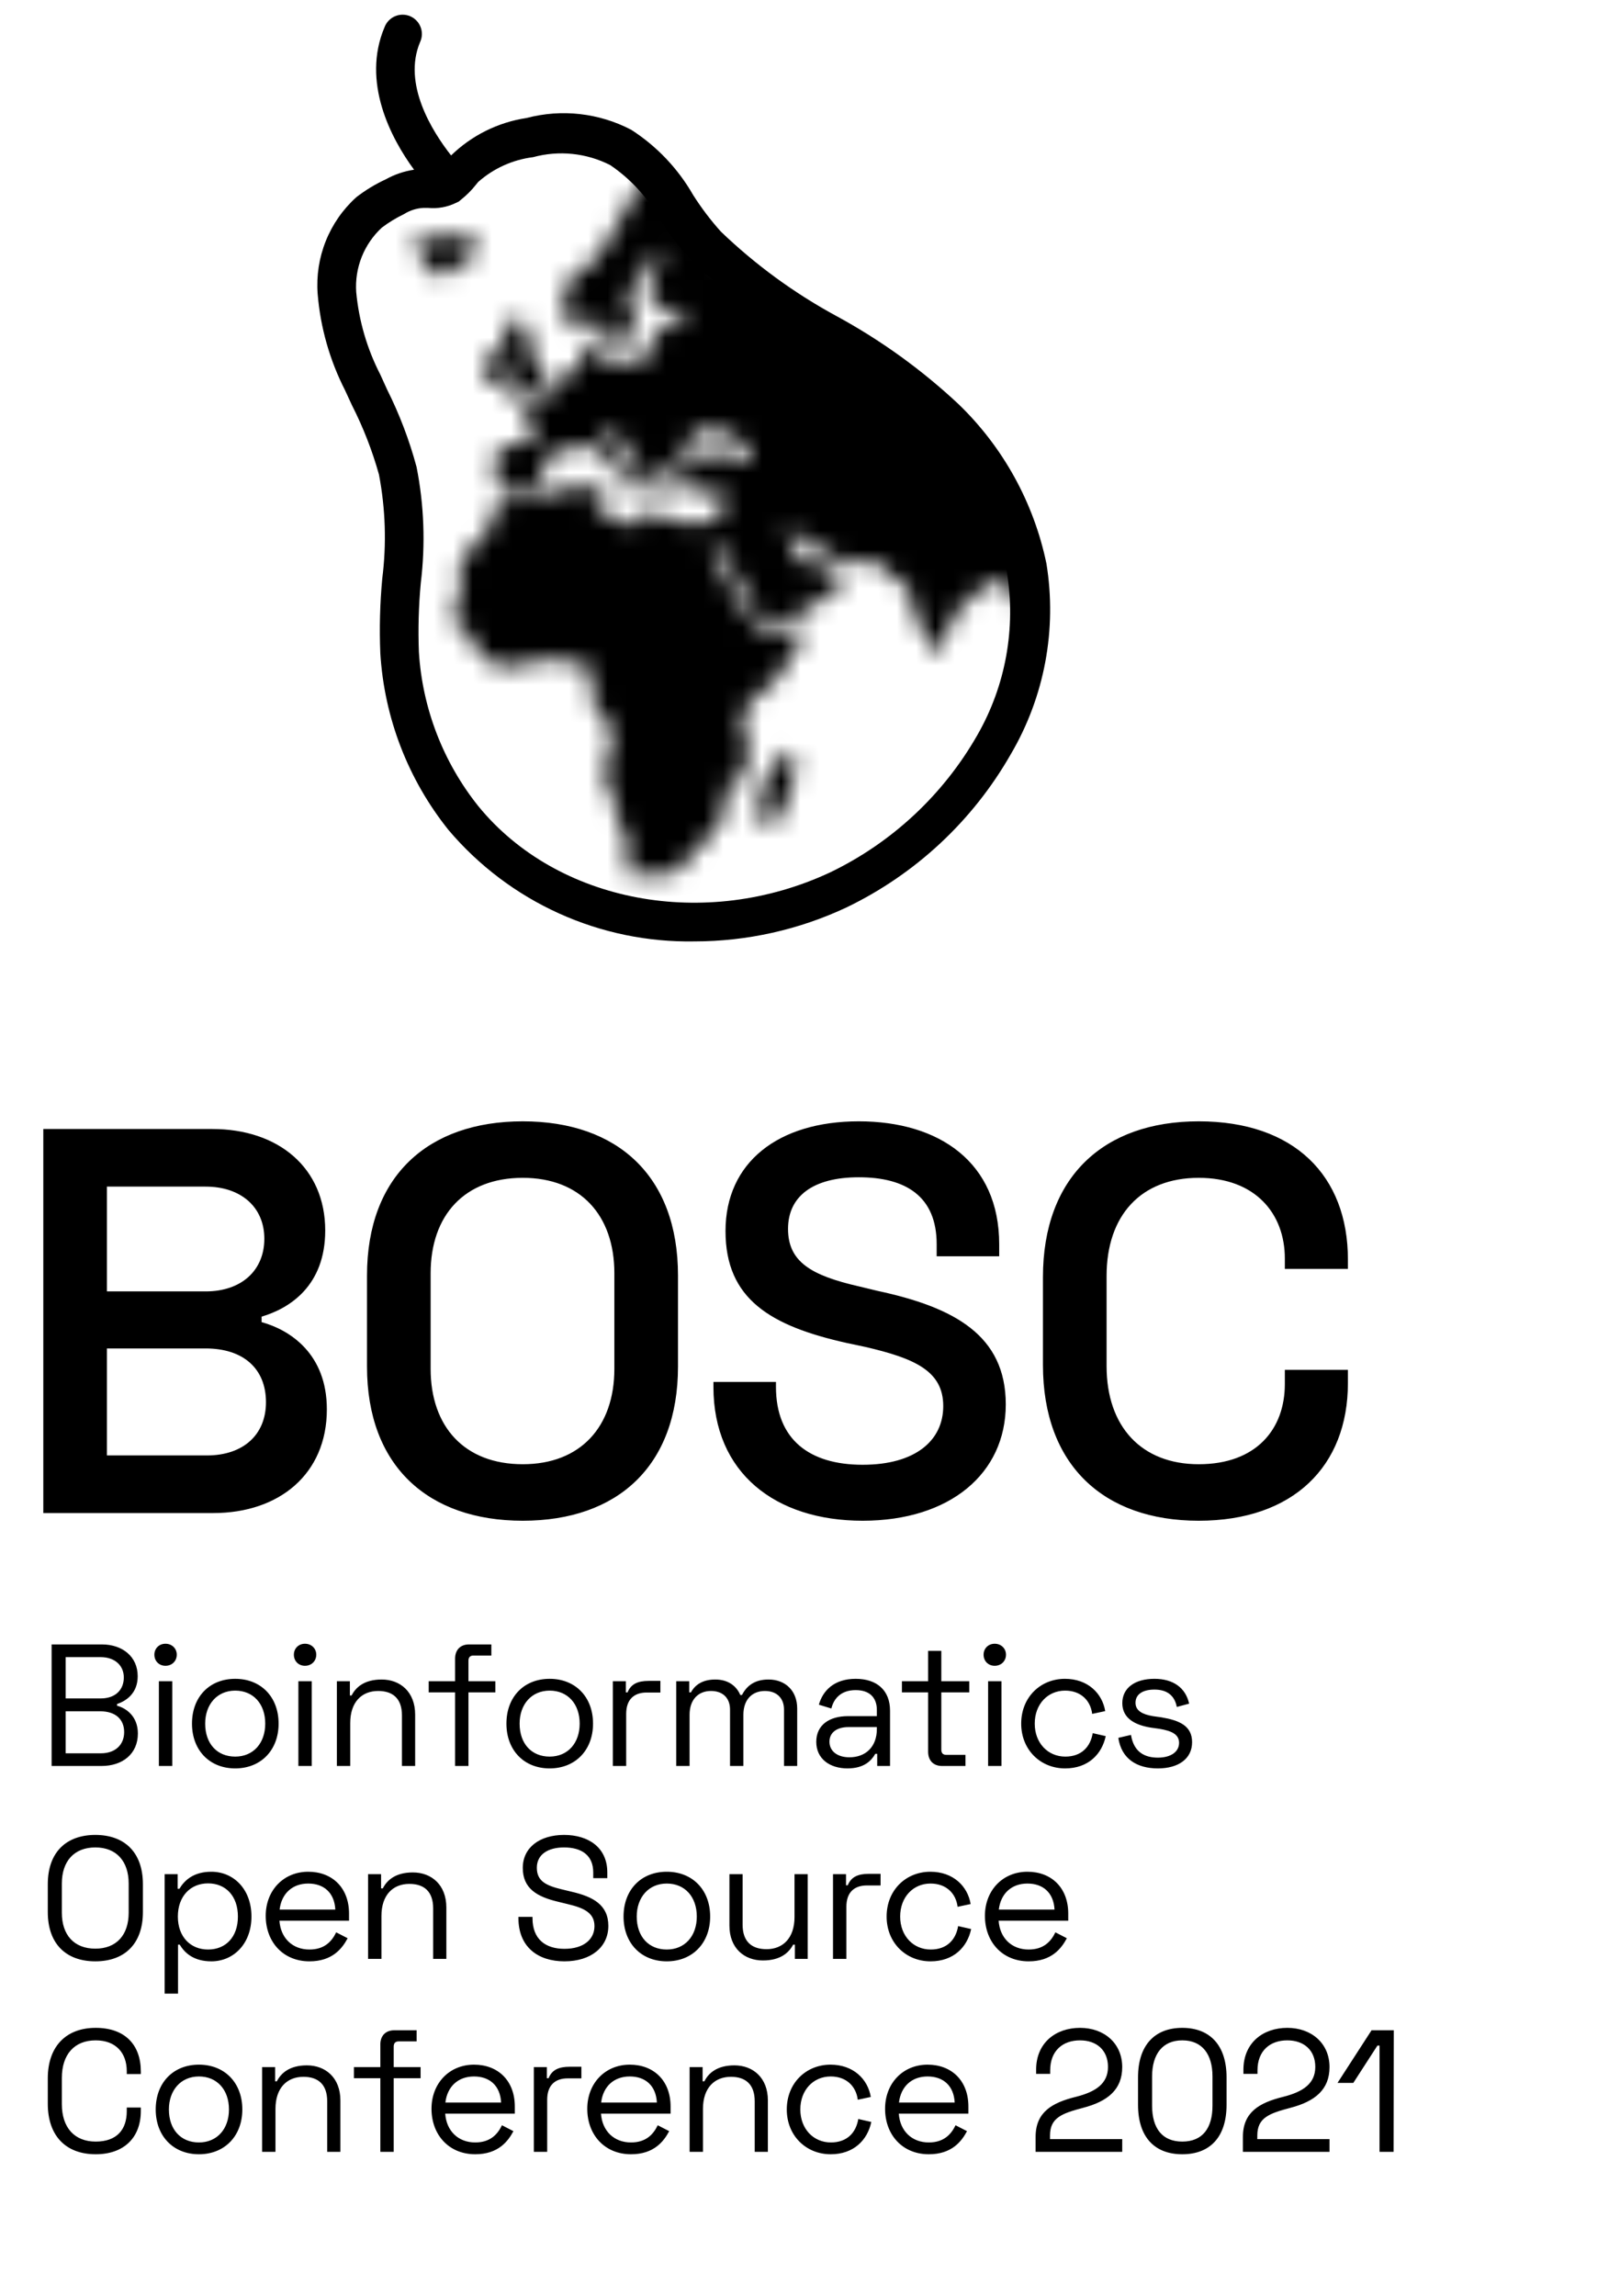 <svg width="84" height="119" viewBox="0 0 84 119" fill="none" xmlns="http://www.w3.org/2000/svg">
<path d="M2.676 85.238V91.538H5.268C6.348 91.538 7.149 90.917 7.149 89.855C7.149 88.964 6.546 88.541 6.069 88.415V88.325C6.537 88.172 7.14 87.776 7.14 86.885C7.14 85.868 6.348 85.238 5.286 85.238H2.676ZM3.405 85.895H5.214C5.952 85.895 6.42 86.327 6.42 86.948C6.42 87.596 5.979 88.037 5.223 88.037H3.405V85.895ZM3.405 88.703H5.196C5.997 88.703 6.438 89.126 6.438 89.783C6.438 90.422 5.997 90.881 5.232 90.881H3.405V88.703ZM8.005 85.769C8.005 86.102 8.248 86.345 8.581 86.345C8.914 86.345 9.166 86.102 9.166 85.769C9.166 85.445 8.914 85.202 8.581 85.202C8.248 85.202 8.005 85.445 8.005 85.769ZM8.932 87.146H8.239V91.538H8.932V87.146ZM9.955 89.342C9.955 90.719 10.864 91.664 12.196 91.664C13.528 91.664 14.446 90.719 14.446 89.342C14.446 87.956 13.528 87.02 12.196 87.02C10.864 87.02 9.955 87.956 9.955 89.342ZM10.639 89.342C10.639 88.343 11.26 87.632 12.196 87.632C13.132 87.632 13.753 88.316 13.753 89.342C13.753 90.359 13.132 91.052 12.196 91.052C11.26 91.052 10.639 90.386 10.639 89.342ZM15.238 85.769C15.238 86.102 15.481 86.345 15.814 86.345C16.147 86.345 16.399 86.102 16.399 85.769C16.399 85.445 16.147 85.202 15.814 85.202C15.481 85.202 15.238 85.445 15.238 85.769ZM16.165 87.146H15.472V91.538H16.165V87.146ZM17.467 87.146V91.538H18.16V89.315C18.16 88.217 18.763 87.65 19.609 87.65C20.365 87.65 20.842 88.037 20.842 88.919V91.538H21.526V88.874C21.526 87.695 20.752 87.056 19.789 87.056C18.88 87.056 18.439 87.47 18.232 87.884H18.142V87.146H17.467ZM22.229 87.146V87.722H23.597V91.538H24.29V87.722H25.685V87.146H24.29V86.084C24.29 85.904 24.38 85.814 24.542 85.814H25.478V85.238H24.317C23.876 85.238 23.597 85.517 23.597 85.976V87.146H22.229ZM26.259 89.342C26.259 90.719 27.168 91.664 28.5 91.664C29.832 91.664 30.75 90.719 30.75 89.342C30.75 87.956 29.832 87.02 28.5 87.02C27.168 87.02 26.259 87.956 26.259 89.342ZM26.943 89.342C26.943 88.343 27.564 87.632 28.5 87.632C29.436 87.632 30.057 88.316 30.057 89.342C30.057 90.359 29.436 91.052 28.5 91.052C27.564 91.052 26.943 90.386 26.943 89.342ZM32.451 87.146H31.776V91.538H32.469V88.838C32.469 88.082 32.883 87.731 33.531 87.731H34.242V87.128H33.639C33.054 87.128 32.712 87.299 32.541 87.722H32.451V87.146ZM35.063 87.146V91.538H35.756V88.883C35.756 88.082 36.224 87.65 36.863 87.65C37.493 87.65 37.853 88.028 37.853 88.613V91.538H38.546V88.883C38.546 88.082 39.014 87.65 39.662 87.65C40.283 87.65 40.652 88.028 40.652 88.613V91.538H41.336V88.559C41.336 87.632 40.715 87.056 39.851 87.056C39.14 87.056 38.726 87.371 38.474 87.857H38.384C38.195 87.407 37.772 87.056 37.088 87.056C36.431 87.056 36.035 87.335 35.828 87.722H35.738V87.146H35.063ZM42.46 88.361L43.108 88.559C43.243 88.001 43.648 87.605 44.368 87.605C45.097 87.605 45.466 88.001 45.466 88.631V88.955H43.963C43.027 88.955 42.325 89.396 42.325 90.287C42.325 91.169 43.027 91.664 43.945 91.664C44.809 91.664 45.187 91.259 45.385 90.908H45.484V91.538H46.15V88.667C46.15 87.632 45.484 87.02 44.368 87.02C43.261 87.02 42.667 87.623 42.46 88.361ZM43.009 90.278C43.009 89.783 43.423 89.522 43.99 89.522H45.466V89.63C45.466 90.539 44.89 91.088 44.044 91.088C43.423 91.088 43.009 90.773 43.009 90.278ZM46.766 87.722H48.125V90.8C48.125 91.259 48.404 91.538 48.845 91.538H50.06V90.962H49.061C48.899 90.962 48.809 90.872 48.809 90.692V87.722H50.258V87.146H48.809V85.571H48.125V87.146H46.766V87.722ZM51.001 85.769C51.001 86.102 51.244 86.345 51.577 86.345C51.91 86.345 52.162 86.102 52.162 85.769C52.162 85.445 51.91 85.202 51.577 85.202C51.244 85.202 51.001 85.445 51.001 85.769ZM51.928 87.146H51.235V91.538H51.928V87.146ZM52.951 89.342C52.951 90.701 53.95 91.664 55.228 91.664C56.425 91.664 57.136 90.926 57.334 89.99L56.659 89.837C56.542 90.539 56.083 91.052 55.237 91.052C54.337 91.052 53.653 90.35 53.653 89.342C53.653 88.334 54.328 87.632 55.228 87.632C56.029 87.632 56.542 88.127 56.632 88.838L57.307 88.694C57.154 87.767 56.398 87.02 55.219 87.02C53.95 87.02 52.951 87.974 52.951 89.342ZM58.194 88.28C58.194 89.063 58.842 89.414 59.67 89.549L60.12 89.612C60.759 89.72 61.137 89.9 61.137 90.341C61.137 90.8 60.714 91.106 60.039 91.106C59.364 91.106 58.788 90.827 58.644 89.927L57.987 90.08C58.149 91.169 58.95 91.664 60.039 91.664C61.11 91.664 61.812 91.16 61.812 90.305C61.812 89.441 61.128 89.171 60.228 89.018L59.778 88.955C59.256 88.865 58.878 88.685 58.878 88.262C58.878 87.821 59.256 87.578 59.859 87.578C60.453 87.578 60.894 87.83 61.02 88.478L61.659 88.307C61.479 87.497 60.849 87.02 59.859 87.02C58.842 87.02 58.194 87.497 58.194 88.28ZM2.478 97.668V99.108C2.478 100.773 3.441 101.664 4.944 101.664C6.447 101.664 7.41 100.773 7.41 99.108V97.668C7.41 96.003 6.447 95.112 4.944 95.112C3.441 95.112 2.478 96.003 2.478 97.668ZM3.207 97.632C3.207 96.471 3.846 95.76 4.944 95.76C6.033 95.76 6.672 96.471 6.672 97.632V99.144C6.672 100.305 6.033 101.007 4.944 101.007C3.846 101.007 3.207 100.305 3.207 99.144V97.632ZM8.538 103.338H9.231V100.8H9.321C9.573 101.232 10.05 101.664 10.959 101.664C12.111 101.664 13.038 100.755 13.038 99.342C13.038 97.92 12.111 97.02 10.959 97.02C10.05 97.02 9.573 97.452 9.303 97.902H9.213V97.146H8.538V103.338ZM10.788 101.052C9.879 101.052 9.222 100.395 9.222 99.342C9.222 98.289 9.879 97.623 10.788 97.623C11.706 97.623 12.336 98.28 12.336 99.342C12.336 100.404 11.706 101.052 10.788 101.052ZM13.778 99.306C13.778 100.656 14.678 101.664 16.046 101.664C17.243 101.664 17.747 100.989 18.026 100.467L17.432 100.161C17.198 100.647 16.811 101.052 16.046 101.052C15.164 101.052 14.552 100.458 14.489 99.558H18.098V99.189C18.098 97.848 17.225 97.02 15.983 97.02C14.705 97.02 13.778 97.983 13.778 99.306ZM14.498 98.982C14.597 98.154 15.155 97.632 15.983 97.632C16.793 97.632 17.342 98.109 17.387 98.982H14.498ZM19.085 97.146V101.538H19.778V99.315C19.778 98.217 20.381 97.65 21.227 97.65C21.983 97.65 22.46 98.037 22.46 98.919V101.538H23.144V98.874C23.144 97.695 22.37 97.056 21.407 97.056C20.498 97.056 20.057 97.47 19.85 97.884H19.76V97.146H19.085ZM29.249 95.112C27.98 95.112 27.107 95.769 27.107 96.822C27.107 97.884 27.836 98.316 28.943 98.577L29.42 98.694C30.266 98.892 30.824 99.144 30.824 99.837C30.824 100.53 30.257 101.016 29.267 101.016C28.286 101.016 27.611 100.521 27.611 99.423V99.36H26.882V99.423C26.882 100.926 27.899 101.664 29.267 101.664C30.644 101.664 31.544 100.926 31.544 99.828C31.544 98.721 30.725 98.307 29.636 98.055L29.15 97.938C28.313 97.74 27.836 97.506 27.836 96.813C27.836 96.138 28.394 95.76 29.249 95.76C30.122 95.76 30.761 96.138 30.761 97.056V97.353H31.49V97.056C31.49 95.769 30.518 95.112 29.249 95.112ZM32.332 99.342C32.332 100.719 33.241 101.664 34.573 101.664C35.905 101.664 36.823 100.719 36.823 99.342C36.823 97.956 35.905 97.02 34.573 97.02C33.241 97.02 32.332 97.956 32.332 99.342ZM33.016 99.342C33.016 98.343 33.637 97.632 34.573 97.632C35.509 97.632 36.13 98.316 36.13 99.342C36.13 100.359 35.509 101.052 34.573 101.052C33.637 101.052 33.016 100.386 33.016 99.342ZM41.881 101.538V97.146H41.197V99.369C41.197 100.467 40.585 101.034 39.748 101.034C38.983 101.034 38.506 100.647 38.506 99.765V97.146H37.822V99.81C37.822 100.989 38.596 101.619 39.559 101.619C40.468 101.619 40.909 101.214 41.125 100.8H41.215V101.538H41.881ZM43.868 97.146H43.193V101.538H43.886V98.838C43.886 98.082 44.3 97.731 44.948 97.731H45.659V97.128H45.056C44.471 97.128 44.129 97.299 43.958 97.722H43.868V97.146ZM45.973 99.342C45.973 100.701 46.972 101.664 48.25 101.664C49.447 101.664 50.158 100.926 50.356 99.99L49.681 99.837C49.564 100.539 49.105 101.052 48.259 101.052C47.359 101.052 46.675 100.35 46.675 99.342C46.675 98.334 47.35 97.632 48.25 97.632C49.051 97.632 49.564 98.127 49.654 98.838L50.329 98.694C50.176 97.767 49.42 97.02 48.241 97.02C46.972 97.02 45.973 97.974 45.973 99.342ZM51.07 99.306C51.07 100.656 51.97 101.664 53.338 101.664C54.535 101.664 55.039 100.989 55.318 100.467L54.724 100.161C54.49 100.647 54.103 101.052 53.338 101.052C52.456 101.052 51.844 100.458 51.781 99.558H55.39V99.189C55.39 97.848 54.517 97.02 53.275 97.02C51.997 97.02 51.07 97.983 51.07 99.306ZM51.79 98.982C51.889 98.154 52.447 97.632 53.275 97.632C54.085 97.632 54.634 98.109 54.679 98.982H51.79ZM2.478 109.045C2.478 110.71 3.414 111.664 4.962 111.664C6.42 111.664 7.302 110.809 7.302 109.423V109.243H6.573V109.432C6.573 110.386 6.06 111.007 4.962 111.007C3.864 111.007 3.207 110.287 3.207 109.063V107.713C3.207 106.489 3.855 105.76 4.962 105.76C6.006 105.76 6.573 106.408 6.573 107.362V107.506H7.302V107.371C7.302 105.985 6.474 105.112 4.962 105.112C3.432 105.112 2.478 106.066 2.478 107.731V109.045ZM8.074 109.342C8.074 110.719 8.983 111.664 10.315 111.664C11.647 111.664 12.565 110.719 12.565 109.342C12.565 107.956 11.647 107.02 10.315 107.02C8.983 107.02 8.074 107.956 8.074 109.342ZM8.758 109.342C8.758 108.343 9.379 107.632 10.315 107.632C11.251 107.632 11.872 108.316 11.872 109.342C11.872 110.359 11.251 111.052 10.315 111.052C9.379 111.052 8.758 110.386 8.758 109.342ZM13.591 107.146V111.538H14.284V109.315C14.284 108.217 14.887 107.65 15.733 107.65C16.489 107.65 16.966 108.037 16.966 108.919V111.538H17.65V108.874C17.65 107.695 16.876 107.056 15.913 107.056C15.004 107.056 14.563 107.47 14.356 107.884H14.266V107.146H13.591ZM18.353 107.146V107.722H19.721V111.538H20.414V107.722H21.809V107.146H20.414V106.084C20.414 105.904 20.504 105.814 20.666 105.814H21.602V105.238H20.441C20 105.238 19.721 105.517 19.721 105.976V107.146H18.353ZM22.374 109.306C22.374 110.656 23.274 111.664 24.642 111.664C25.839 111.664 26.343 110.989 26.622 110.467L26.028 110.161C25.794 110.647 25.407 111.052 24.642 111.052C23.76 111.052 23.148 110.458 23.085 109.558H26.694V109.189C26.694 107.848 25.821 107.02 24.579 107.02C23.301 107.02 22.374 107.983 22.374 109.306ZM23.094 108.982C23.193 108.154 23.751 107.632 24.579 107.632C25.389 107.632 25.938 108.109 25.983 108.982H23.094ZM28.355 107.146H27.68V111.538H28.373V108.838C28.373 108.082 28.787 107.731 29.435 107.731H30.146V107.128H29.543C28.958 107.128 28.616 107.299 28.445 107.722H28.355V107.146ZM30.451 109.306C30.451 110.656 31.351 111.664 32.719 111.664C33.916 111.664 34.42 110.989 34.699 110.467L34.105 110.161C33.871 110.647 33.484 111.052 32.719 111.052C31.837 111.052 31.225 110.458 31.162 109.558H34.771V109.189C34.771 107.848 33.898 107.02 32.656 107.02C31.378 107.02 30.451 107.983 30.451 109.306ZM31.171 108.982C31.27 108.154 31.828 107.632 32.656 107.632C33.466 107.632 34.015 108.109 34.06 108.982H31.171ZM35.758 107.146V111.538H36.45V109.315C36.45 108.217 37.053 107.65 37.9 107.65C38.656 107.65 39.133 108.037 39.133 108.919V111.538H39.816V108.874C39.816 107.695 39.042 107.056 38.08 107.056C37.17 107.056 36.73 107.47 36.523 107.884H36.432V107.146H35.758ZM40.796 109.342C40.796 110.701 41.795 111.664 43.073 111.664C44.27 111.664 44.981 110.926 45.179 109.99L44.504 109.837C44.387 110.539 43.928 111.052 43.082 111.052C42.182 111.052 41.498 110.35 41.498 109.342C41.498 108.334 42.173 107.632 43.073 107.632C43.874 107.632 44.387 108.127 44.477 108.838L45.152 108.694C44.999 107.767 44.243 107.02 43.064 107.02C41.795 107.02 40.796 107.974 40.796 109.342ZM45.893 109.306C45.893 110.656 46.793 111.664 48.161 111.664C49.358 111.664 49.862 110.989 50.141 110.467L49.547 110.161C49.313 110.647 48.926 111.052 48.161 111.052C47.279 111.052 46.667 110.458 46.604 109.558H50.213V109.189C50.213 107.848 49.34 107.02 48.098 107.02C46.82 107.02 45.893 107.983 45.893 109.306ZM46.613 108.982C46.712 108.154 47.27 107.632 48.098 107.632C48.908 107.632 49.457 108.109 49.502 108.982H46.613ZM53.725 107.281V107.497H54.454V107.317C54.454 106.3 55.102 105.76 56.002 105.76C56.866 105.76 57.451 106.273 57.451 107.137C57.451 107.992 56.83 108.424 55.795 108.685C54.553 108.991 53.698 109.477 53.698 110.764V111.538H58.189V110.881H54.445V110.692C54.445 109.774 55.057 109.549 56.146 109.261C57.433 108.928 58.189 108.316 58.189 107.146C58.189 105.913 57.253 105.112 56.002 105.112C54.733 105.112 53.725 105.895 53.725 107.281ZM59.009 107.677V109.099C59.009 110.782 59.873 111.664 61.304 111.664C62.735 111.664 63.599 110.782 63.599 109.099V107.677C63.599 106.012 62.735 105.112 61.304 105.112C59.873 105.112 59.009 106.012 59.009 107.677ZM59.738 107.632C59.738 106.48 60.278 105.76 61.304 105.76C62.33 105.76 62.87 106.471 62.87 107.632V109.144C62.87 110.296 62.366 111.007 61.304 111.007C60.26 111.007 59.738 110.314 59.738 109.144V107.632ZM64.474 107.281V107.497H65.203V107.317C65.203 106.3 65.851 105.76 66.751 105.76C67.615 105.76 68.2 106.273 68.2 107.137C68.2 107.992 67.579 108.424 66.544 108.685C65.302 108.991 64.447 109.477 64.447 110.764V111.538H68.938V110.881H65.194V110.692C65.194 109.774 65.806 109.549 66.895 109.261C68.182 108.928 68.938 108.316 68.938 107.146C68.938 105.913 68.002 105.112 66.751 105.112C65.482 105.112 64.474 105.895 64.474 107.281ZM71.117 105.238L69.353 107.965H70.172L71.423 106.03H71.531V111.538H72.26L72.269 105.238H71.117Z" fill="black"/>
<path d="M2.245 58.521V78.428H11.061C14.474 78.428 16.948 76.409 16.948 73.053C16.948 70.152 15.014 68.93 13.564 68.531V68.247C15.014 67.82 16.863 66.654 16.863 63.782C16.863 60.54 14.445 58.521 11.004 58.521H2.245ZM5.544 61.507H10.663C12.483 61.507 13.706 62.559 13.706 64.209C13.706 65.858 12.512 66.939 10.663 66.939H5.544V61.507ZM5.544 69.896H10.663C12.625 69.896 13.791 70.949 13.791 72.683C13.791 74.361 12.625 75.442 10.72 75.442H5.544V69.896ZM19.03 66.114V70.835C19.03 75.982 22.187 78.826 27.107 78.826C32.027 78.826 35.155 75.982 35.155 70.835V66.114C35.155 60.967 32.027 58.123 27.107 58.123C22.187 58.123 19.03 60.967 19.03 66.114ZM22.329 66C22.329 62.986 24.092 61.052 27.107 61.052C30.093 61.052 31.856 62.986 31.856 66V70.949C31.856 73.963 30.093 75.897 27.107 75.897C24.092 75.897 22.329 73.963 22.329 70.949V66ZM44.53 58.123C40.349 58.123 37.619 60.255 37.619 63.81C37.619 67.337 39.951 68.73 43.904 69.612L44.842 69.811C47.43 70.408 48.909 71.062 48.909 72.882C48.909 74.674 47.459 75.925 44.729 75.925C41.97 75.925 40.235 74.617 40.235 71.887V71.631H36.993V71.887C36.993 76.352 40.207 78.826 44.729 78.826C49.251 78.826 52.151 76.381 52.151 72.797C52.151 69.214 49.478 67.763 45.496 66.91L44.558 66.683C42.055 66.114 40.861 65.403 40.861 63.697C40.861 62.019 42.141 61.023 44.53 61.023C46.975 61.023 48.568 62.019 48.568 64.493V65.119H51.81V64.493C51.81 60.255 48.71 58.123 44.53 58.123ZM54.079 70.75C54.079 75.925 57.208 78.826 62.156 78.826C67.048 78.826 69.892 76.011 69.892 71.688V71.006H66.621V71.745C66.621 74.077 65.142 75.897 62.156 75.897C59.199 75.897 57.378 73.963 57.378 70.806V66.142C57.378 62.986 59.17 61.052 62.156 61.052C65.085 61.052 66.621 62.9 66.621 65.232V65.773H69.892V65.289C69.892 60.938 67.105 58.123 62.156 58.123C57.208 58.123 54.079 61.023 54.079 66.199V70.75Z" fill="black"/>
<path d="M54.26 29.217C53.607 26.064 52.018 23.182 49.7 20.947C47.795 19.165 45.672 17.633 43.38 16.387C41.193 15.203 39.175 13.729 37.38 12.007C36.848 11.415 36.367 10.779 35.94 10.107C35.157 8.739 34.056 7.579 32.73 6.727C31.06 5.854 29.123 5.636 27.3 6.117C25.826 6.339 24.459 7.018 23.39 8.057C22.4 6.797 20.87 4.347 21.78 2.187C21.837 2.065 21.87 1.933 21.875 1.798C21.88 1.664 21.858 1.53 21.809 1.404C21.761 1.278 21.689 1.164 21.595 1.067C21.502 0.97 21.39 0.893 21.266 0.84C21.142 0.788 21.009 0.761 20.874 0.761C20.739 0.761 20.606 0.789 20.482 0.842C20.359 0.894 20.247 0.972 20.154 1.069C20.061 1.166 19.988 1.281 19.94 1.407C18.74 4.237 20.26 7.157 21.47 8.797C20.954 8.874 20.456 9.043 20 9.297C19.457 9.548 18.943 9.86 18.47 10.227C17.778 10.853 17.238 11.629 16.892 12.495C16.545 13.362 16.401 14.296 16.47 15.227C16.613 16.97 17.095 18.669 17.89 20.227L18.25 21.007C18.834 22.154 19.303 23.357 19.65 24.597C19.99 26.377 20.048 28.199 19.82 29.997C19.701 31.28 19.667 32.569 19.72 33.857C19.923 37.206 21.16 40.41 23.26 43.027C24.825 44.873 26.781 46.349 28.986 47.347C31.191 48.345 33.59 48.84 36.01 48.797C38.734 48.795 41.425 48.194 43.89 47.037C47.469 45.314 50.44 42.545 52.41 39.097C54.16 36.12 54.814 32.625 54.26 29.217ZM50.68 38.097C48.917 41.188 46.256 43.672 43.05 45.217C36.58 48.247 28.9 46.797 24.81 41.797C22.98 39.512 21.901 36.718 21.72 33.797C21.673 32.599 21.707 31.4 21.82 30.207C22.064 28.208 21.99 26.183 21.6 24.207C21.227 22.819 20.714 21.472 20.07 20.187L19.72 19.417C19.033 18.083 18.609 16.63 18.47 15.137C18.428 14.516 18.526 13.894 18.756 13.316C18.986 12.738 19.343 12.219 19.8 11.797C20.16 11.526 20.545 11.292 20.95 11.097C21.251 10.907 21.595 10.797 21.95 10.777H22.2C22.695 10.825 23.194 10.735 23.64 10.517L23.79 10.447L23.92 10.337C24.195 10.119 24.443 9.871 24.66 9.597L24.79 9.437C25.588 8.729 26.582 8.279 27.64 8.147C28.978 7.782 30.404 7.928 31.64 8.557C32.689 9.268 33.559 10.212 34.18 11.317C34.669 12.082 35.221 12.804 35.83 13.477C37.761 15.332 39.934 16.916 42.29 18.187C44.435 19.347 46.425 20.775 48.21 22.437C50.231 24.393 51.623 26.906 52.21 29.657C52.684 32.562 52.144 35.542 50.68 38.097Z" fill="black"/>
<mask id="mask0" mask-type="alpha" maskUnits="userSpaceOnUse" x="21" y="8" width="35" height="38">
<path d="M46.017 9.371C46.223 10.06 46.43 10.818 45.741 10.473C44.57 9.853 43.055 9.165 43.537 9.647C44.019 10.129 44.226 10.68 43.468 10.611C42.71 10.542 41.333 10.336 40.713 11.231C40.093 12.127 39.266 11.92 39.059 12.264C38.853 12.609 38.508 14.055 37.888 13.573C37.269 13.16 36.029 11.575 37.062 11.989C38.095 12.402 39.266 11.92 38.302 10.818C37.337 9.716 36.373 10.129 35.96 9.509C35.546 8.889 34.169 8.131 33.136 9.647C32.171 11.162 31.276 13.16 30.725 13.573C30.174 13.986 29.003 14.744 29.209 15.364C29.347 15.984 29.416 17.43 30.036 17.017C30.656 16.604 31 16.397 31.276 16.811C31.482 17.224 31.413 18.05 31.896 18.05C31.896 18.05 32.86 17.362 32.929 16.742C32.998 16.122 32.24 15.777 32.791 14.882C33.342 13.986 34.582 12.264 34.306 13.16C34.031 13.986 33.411 15.226 33.893 15.777C34.306 16.328 36.717 15.639 35.615 16.191C34.513 16.742 33.962 17.155 33.755 17.844C33.549 18.533 33.342 19.084 32.791 18.808C32.24 18.533 31.551 18.67 31.276 18.67C31 18.67 30.862 17.43 30.38 17.706C29.967 17.982 30.518 18.877 30.036 18.946C29.554 19.015 29.485 19.566 28.934 19.979C28.383 20.392 27.625 21.219 27.143 21.288C26.661 21.357 27.901 21.977 27.694 22.528C27.487 23.148 26.385 23.079 25.972 23.148C25.558 23.217 25.903 24.043 25.696 24.525C25.49 25.008 25.903 25.49 26.592 25.49C27.281 25.49 27.969 25.352 28.038 24.732C28.107 24.112 28.727 23.079 29.209 23.285C29.622 23.492 30.656 22.872 30.862 23.217C31.069 23.561 32.378 24.732 32.24 24.87C32.102 25.008 31.345 25.352 31.62 25.49C31.62 25.49 31.827 25.834 31.965 25.765C32.102 25.696 32.447 24.801 32.653 24.663C32.86 24.525 32.86 24.043 32.584 23.837C32.24 23.63 31.069 22.803 31.345 22.39C31.62 21.977 32.24 22.872 32.516 23.148C32.791 23.423 33.204 23.768 33.204 24.388C33.204 25.008 33.618 25.008 33.618 25.283C33.687 25.627 33.824 25.696 34.169 25.696C34.513 25.627 34.651 24.87 34.513 24.663C34.306 24.456 34.306 24.043 34.72 24.043C35.133 24.043 35.615 23.699 35.615 23.492C35.615 23.285 36.029 22.046 36.304 22.046C36.58 22.046 36.786 22.528 36.855 22.803C36.993 23.079 37.682 22.597 37.544 22.321C37.406 22.046 37.613 21.977 37.819 21.977C38.026 21.977 37.888 22.528 38.026 22.666C38.233 22.803 39.197 23.423 38.853 23.768C38.508 24.112 38.026 23.905 37.682 23.63C37.337 23.354 36.442 23.492 36.166 23.768C35.96 24.043 35.753 24.181 35.34 24.181C34.926 24.181 34.995 24.939 35.34 25.214C35.684 25.558 36.166 25.283 36.511 25.49C36.855 25.696 37.406 25.214 37.475 25.558C37.544 25.903 37.406 26.936 37.062 27.005C36.717 27.074 35.615 27.281 34.858 26.936C34.031 26.592 33.273 26.454 33.204 26.798C33.136 27.212 33.136 27.487 32.584 27.143C32.033 26.798 31.551 26.592 31.207 26.592C30.862 26.592 30.862 25.972 30.931 25.49C31 25.008 30.105 25.145 29.554 25.283C29.003 25.421 27.901 25.765 27.212 25.765C26.523 25.765 26.247 25.903 26.11 26.178C25.972 26.454 25.352 26.454 25.352 27.005C25.352 27.556 25.421 27.694 24.87 27.969C24.25 28.176 24.112 29.278 23.837 29.554C23.561 29.829 24.112 30.518 23.837 30.931C23.561 31.276 23.285 32.24 23.768 32.447C24.25 32.653 24.732 33.618 24.939 33.962C25.145 34.307 25.903 34.651 26.661 34.513C27.418 34.376 28.796 33.962 29.554 34.307C30.311 34.651 31.069 34.582 30.725 35.271C30.311 35.96 30.931 36.855 31.413 37.337C31.896 37.82 31.758 39.059 31.482 39.404C31.207 39.817 31.276 40.506 31.551 40.85C31.827 41.195 31.965 42.021 31.965 42.297C31.965 42.641 32.516 43.261 32.584 43.881C32.653 44.57 32.171 45.328 32.791 45.328C33.411 45.328 34.995 45.397 35.133 45.121C35.271 44.846 36.511 43.743 36.855 43.261C37.2 42.779 37.888 41.953 37.682 41.47C37.269 41.126 37.544 40.782 38.233 40.506C38.922 40.23 38.922 38.302 38.577 37.82C38.233 37.337 38.853 36.166 39.611 35.822C40.368 35.478 42.159 32.309 41.608 32.584C40.988 32.86 39.817 33.067 39.404 32.791C38.99 32.516 36.58 28.383 36.924 28.107C37.269 27.832 39.197 31.896 39.542 32.378C39.886 32.929 43.123 30.931 43.537 30.449C43.881 29.967 43.33 29.485 43.123 29.485C42.917 29.485 42.159 29.003 41.953 29.278C41.746 29.554 40.368 27.281 40.85 27.487C41.333 27.694 42.366 28.383 43.33 28.934C44.294 29.485 45.397 28.589 46.017 29.623C46.705 30.656 47.119 29.967 47.05 30.449C46.981 30.931 47.876 32.929 48.221 33.549C48.496 34.169 49.116 33.273 49.185 32.584C49.254 31.827 50.7 30.656 51.252 30.242C51.734 29.829 52.698 30.449 52.836 31.276C52.974 32.102 53.662 31.138 53.662 31.758C53.662 32.447 53.525 33.342 54.007 34.169C54.971 31.758 55.453 29.347 55.453 26.73C55.453 19.428 51.665 13.022 46.017 9.371" fill="black"/>
<path d="M24.043 11.989C23.63 12.127 23.216 12.609 22.666 12.333C22.114 12.058 20.943 12.471 21.701 13.091C22.39 13.78 22.114 14.193 22.803 14.262C23.492 14.331 23.905 13.366 24.387 13.435C24.87 13.504 24.525 11.851 24.043 11.989Z" fill="black"/>
<path d="M40.781 38.922C40.299 38.991 40.437 39.955 39.886 40.093C39.404 40.23 39.817 40.644 39.542 40.988C39.335 41.333 39.197 42.159 39.542 42.572C39.886 43.055 40.024 43.055 40.437 42.297C40.85 41.608 41.815 38.853 40.781 38.922Z" fill="black"/>
<path d="M26.936 16.604C26.73 16.604 26.523 16.742 26.316 16.742C26.11 16.811 25.972 17.086 25.972 17.362C25.972 17.706 26.523 17.775 26.316 17.982C26.11 18.188 25.008 18.395 25.145 18.739C25.283 19.084 25.49 19.359 25.283 19.704C25.076 20.048 25.49 20.117 25.903 19.979C26.316 19.841 26.592 19.359 26.523 19.084C26.454 18.739 27.143 18.67 26.936 18.946C26.73 19.221 26.385 19.91 26.592 20.117C26.798 20.323 26.041 20.668 26.316 20.806C26.592 20.944 27.349 20.255 27.763 20.392C28.176 20.53 28.314 20.255 28.383 19.91C28.452 19.497 27.832 19.015 27.625 18.533C27.418 17.982 27.556 16.604 26.936 16.604" fill="black"/>
</mask>
<g mask="url(#mask0)">
<path d="M43.06 45.064C46.266 43.518 48.927 41.035 50.69 37.944C52.154 35.389 52.694 32.409 52.22 29.504C51.633 26.753 50.241 24.24 48.22 22.284C46.434 20.622 44.445 19.194 42.3 18.034C39.944 16.763 37.77 15.178 35.84 13.324C35.23 12.651 34.678 11.929 34.19 11.164C33.568 10.059 32.699 9.115 31.65 8.404C30.414 7.775 28.988 7.628 27.65 7.994C26.591 8.126 25.598 8.576 24.8 9.284L24.67 9.444C24.452 9.718 24.204 9.966 23.93 10.184L23.8 10.294L23.65 10.364C23.203 10.582 22.705 10.672 22.21 10.624H21.96C21.605 10.643 21.261 10.754 20.96 10.944C20.554 11.139 20.169 11.373 19.81 11.644C19.352 12.066 18.996 12.585 18.765 13.163C18.535 13.741 18.438 14.363 18.48 14.984C18.618 16.477 19.043 17.93 19.73 19.264L20.08 20.034C20.724 21.319 21.236 22.666 21.61 24.054C22 26.029 22.074 28.055 21.83 30.054C21.716 31.247 21.683 32.446 21.73 33.644C21.911 36.565 22.99 39.359 24.82 41.644C28.91 46.644 36.59 48.094 43.06 45.064Z" fill="black"/>
</g>
</svg>
